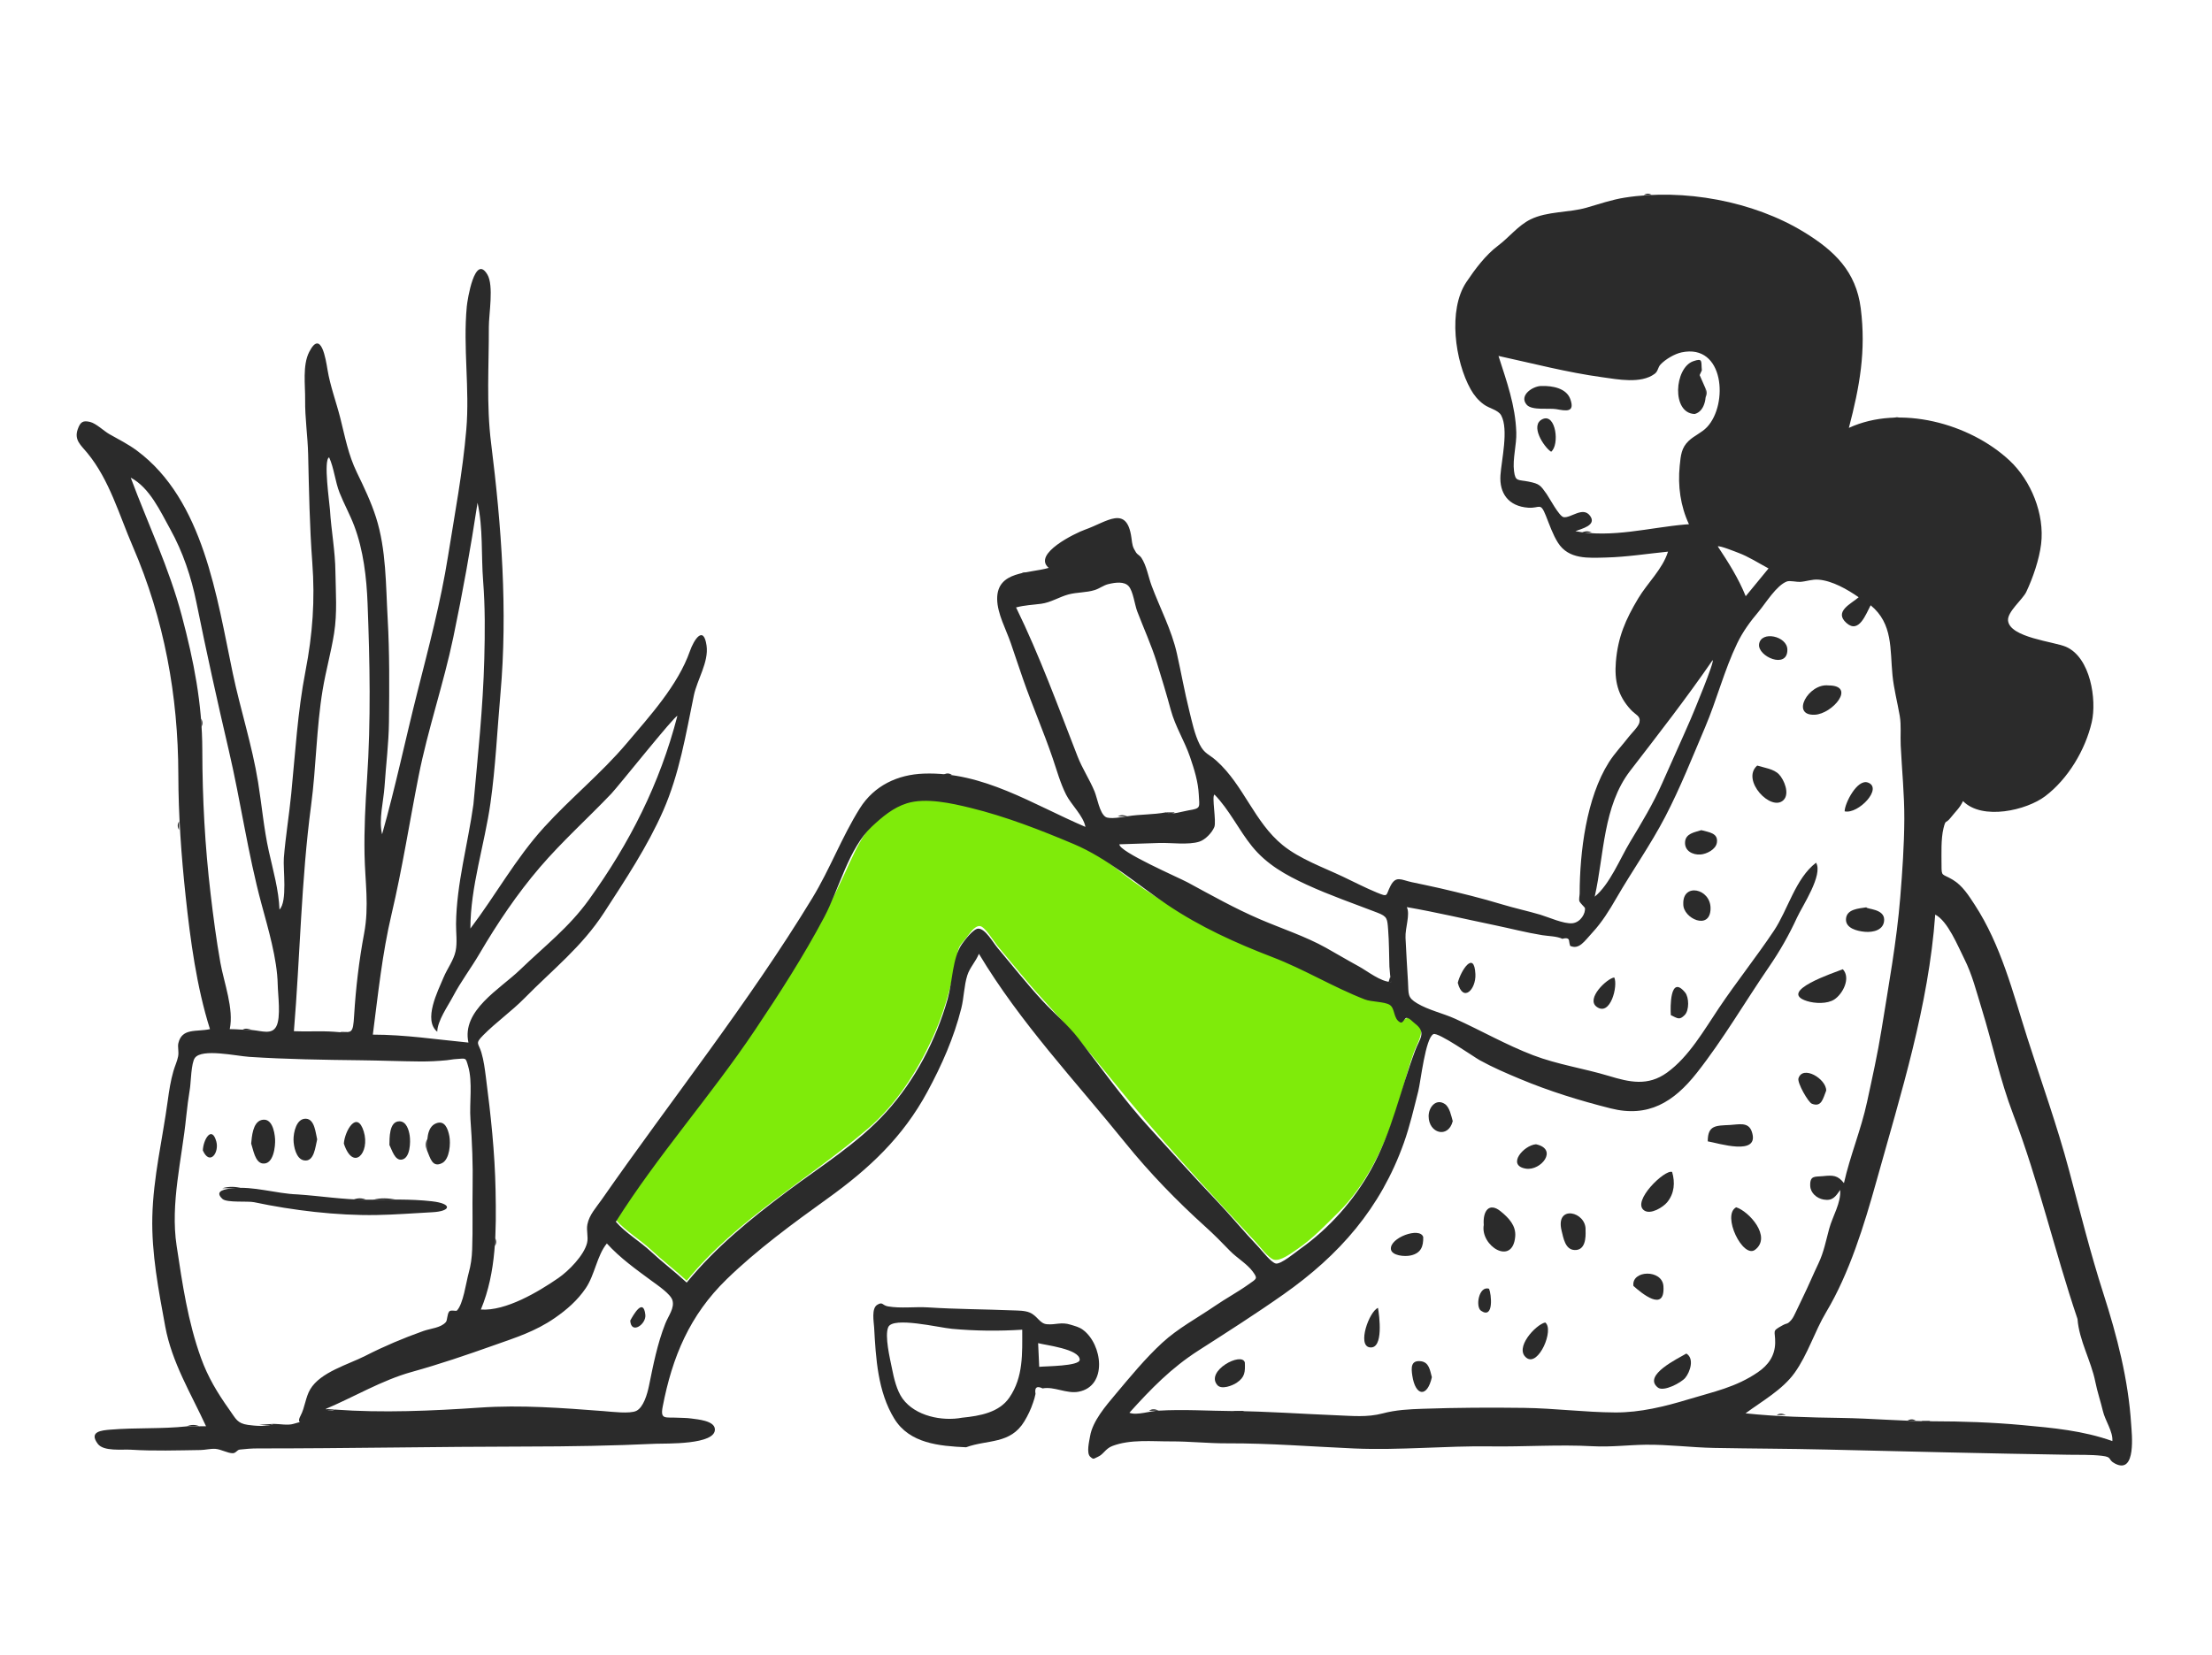<svg width="326" height="244" viewBox="0 0 326 244" fill="none" xmlns="http://www.w3.org/2000/svg">
<path fill-rule="evenodd" clip-rule="evenodd" d="M90.763 179.832C92.198 181.491 94.317 182.723 95.943 184.24C97.65 185.834 99.503 187.227 101.204 188.802C108.706 179.632 118.984 174.01 127.887 166.401C132.108 162.794 135.217 157.901 137.493 152.879C138.66 150.304 139.522 147.655 140.196 144.912C140.5 143.677 140.797 142.446 140.995 141.194C141.236 139.677 141.298 139.548 142.321 138.365C142.762 137.855 143.615 136.367 144.477 136.531C145.203 136.669 146.531 138.879 146.99 139.425C149.196 142.05 151.335 144.755 153.657 147.279C157.211 151.14 160.446 154.94 163.746 159.033C170.495 167.406 177.776 175.288 185.122 183.167C185.667 183.751 186.938 185.464 187.721 185.695C188.672 185.975 190.219 184.807 191.178 184.154C193.492 182.579 195.315 180.629 197.293 178.677C201.153 174.867 203.767 169.519 205.525 164.431C206.578 161.385 207.262 158.227 208.348 155.192C208.801 153.927 209.827 152.372 209.306 151.27C209.151 150.942 208.164 150.069 207.816 150.002C207.404 149.923 206.717 150.488 206.574 150.449C205.208 150.075 205.966 148.645 205.154 147.875C204.693 147.439 202.35 147.503 201.65 147.263C199.092 146.385 196.797 144.711 194.379 143.712C184.256 139.53 174.01 135.462 165.271 128.632C163.004 126.861 161.498 125.53 158.794 124.385C156.061 123.229 153.314 122.197 150.525 121.187C148.065 120.297 145.591 119.462 143.049 118.824C140.301 118.133 136.403 117.258 133.657 118.147C128.264 119.893 126.523 124.336 124.375 129.023C121.47 135.365 117.957 141.366 114.149 147.203C106.822 158.433 97.912 168.51 90.763 179.832Z" fill="#7FEB0A"/>
<path fill-rule="evenodd" clip-rule="evenodd" d="M253.163 80.548C253.459 80.398 255.776 81.341 256.165 81.485C257.718 82.061 259.181 83.019 260.645 83.798C259.523 85.163 258.401 86.528 257.28 87.893C256.181 85.197 254.768 82.972 253.163 80.548ZM252.398 97.325C252.78 97.368 249.558 105.109 249.182 105.979C247.813 109.14 246.375 112.271 244.988 115.424C243.644 118.48 241.94 121.292 240.222 124.147C238.753 126.588 237.242 130.377 235.026 132.186C236.425 125.978 236.241 118.841 240.254 113.629C244.414 108.226 248.527 102.95 252.398 97.325ZM90.763 180.107C96.979 170.263 104.761 161.554 111.244 151.886C114.874 146.472 118.406 140.989 121.462 135.226C123.684 131.034 125.066 125.054 128.498 121.849C130.011 120.437 131.627 119.055 133.657 118.422C136.434 117.557 140.259 118.415 143.049 119.099C148.249 120.374 153.329 122.354 158.255 124.433C163.251 126.542 167.513 130.331 172.027 133.374C176.869 136.64 182.111 139.018 187.536 141.101C192.26 142.914 196.462 145.517 201.161 147.342C202.097 147.706 204.008 147.652 204.793 148.126C205.639 148.637 205.306 150.145 206.333 150.701C206.797 150.952 206.951 150.042 207.307 150.057C207.742 150.075 208.139 150.586 208.559 150.91C210.266 152.227 209.22 153.106 208.544 154.918C206.34 160.825 205.156 166.835 202.061 172.411C199.517 176.995 195.876 181.102 191.589 184.137C190.936 184.599 188.811 186.388 188.045 186.269C187.356 186.162 185.954 184.33 185.478 183.833C183.319 181.575 181.346 179.147 179.188 176.885C175.854 173.391 172.645 169.803 169.409 166.261C165.653 162.149 162.329 157.489 158.946 153.096C157.39 151.075 155.387 149.428 153.657 147.554C151.331 145.034 149.196 142.325 146.989 139.7C146.322 138.906 145.204 136.874 144.167 136.898C143.44 136.915 142.158 138.626 141.778 139.163C140.365 141.156 140.371 144.757 139.668 147.245C137.953 153.313 134.861 159.24 130.62 163.923C126.403 168.58 121 171.891 116.012 175.634C110.609 179.689 105.489 183.839 101.204 189.077C99.503 187.503 97.65 186.109 95.943 184.516C94.317 182.998 92.197 181.767 90.763 180.107ZM170.783 207.957C169.575 207.97 167.528 208.713 166.447 208.265C169.654 204.717 172.599 201.672 176.657 199.072C180.867 196.373 185.064 193.699 189.153 190.82C197.395 185.02 203.457 178.14 206.9 168.48C207.786 165.993 208.38 163.383 209.03 160.826C209.379 159.449 210.075 153.006 211.256 152.45C211.956 152.12 217.224 155.822 218.058 156.283C220.01 157.363 221.969 158.199 223.986 159.044C228.322 160.86 232.793 162.244 237.391 163.401C242.905 164.787 246.66 162.493 250.075 158.16C253.95 153.244 257.17 147.697 260.713 142.534C262.324 140.186 263.658 137.842 264.848 135.252C265.627 133.557 268.715 128.985 267.648 127.179C264.604 129.497 263.508 134.106 261.434 137.21C258.849 141.078 255.936 144.725 253.338 148.59C251.153 151.839 248.924 155.777 245.696 158.113C242.857 160.168 240.16 159.536 237.104 158.613C233.4 157.494 229.561 156.942 225.932 155.554C222.004 154.052 218.288 151.922 214.456 150.185C212.669 149.374 210.53 148.914 208.847 147.904C207.396 147.034 207.612 146.575 207.505 144.722C207.381 142.561 207.238 140.398 207.142 138.235C207.078 136.781 207.864 134.81 207.33 133.725C211.681 134.48 215.933 135.49 220.254 136.384C222.619 136.873 224.9 137.478 227.289 137.862C228.2 138.009 229.445 138.005 230.261 138.401C230.911 138.215 231.243 138.333 231.256 138.758C231.287 138.988 231.336 139.215 231.404 139.438C232.738 140.045 233.514 138.744 234.671 137.495C236.099 135.954 237.168 134.219 238.215 132.408C240.557 128.36 243.257 124.553 245.424 120.39C247.633 116.147 249.427 111.604 251.3 107.202C253.018 103.163 254.119 98.796 256.017 94.853C256.865 93.092 257.938 91.637 259.192 90.15C260.227 88.923 261.819 86.276 263.365 85.713C263.773 85.564 264.843 85.814 265.307 85.781C266.233 85.715 267.057 85.375 268.004 85.45C270.054 85.61 272.288 86.906 273.927 88.046C272.868 88.99 270.22 90.136 272.122 91.836C273.968 93.486 274.987 90.526 275.692 89.229C279.009 91.953 278.529 95.709 278.912 99.557C279.112 101.566 279.639 103.545 279.979 105.524C280.223 106.948 280.052 108.422 280.121 109.876C280.3 113.571 280.671 117.108 280.654 120.751C280.634 124.646 280.369 128.407 280.057 132.273C279.532 138.782 278.331 145.294 277.3 151.751C276.72 155.381 275.926 158.908 275.156 162.479C274.282 166.532 272.664 170.371 271.757 174.413C270.833 173.238 270.138 173.232 268.643 173.388C267.493 173.508 266.721 173.234 266.788 174.83C266.832 175.865 267.745 176.656 268.755 176.837C270.073 177.072 270.52 176.415 271.199 175.417C271.358 177.306 270.087 179.282 269.585 181.128C269.109 182.877 268.794 184.591 267.995 186.265C267.215 187.898 266.547 189.509 265.758 191.126C265.394 191.87 265.054 192.626 264.687 193.368C264.501 193.744 264.282 194.262 264.004 194.579C263.354 195.321 263.457 194.962 262.696 195.385C261.037 196.306 261.66 196.077 261.621 197.98C261.583 199.857 260.621 201.236 259.077 202.291C255.802 204.531 252.571 205.153 248.848 206.285C245.378 207.339 241.724 208.243 238.05 208.223C233.551 208.198 229.111 207.608 224.612 207.548C219.648 207.482 214.636 207.509 209.683 207.681C207.642 207.751 205.747 207.842 203.777 208.363C201.489 208.969 199.276 208.728 196.918 208.637C191.887 208.441 186.683 208.052 181.718 208.017C178.144 207.991 174.372 207.742 170.783 207.957ZM40.336 209.907C39.442 210.38 37.437 210.186 36.538 210.055C34.954 209.824 34.785 209.196 33.78 207.784C32.05 205.352 30.646 203.023 29.628 200.206C27.681 194.814 26.886 189.298 26.031 183.657C25.08 177.39 26.816 170.894 27.436 164.67C27.579 163.241 27.774 161.826 28 160.409C28.135 159.562 28.17 156.679 28.728 155.946C29.799 154.536 34.781 155.673 36.739 155.801C42.206 156.158 47.709 156.241 53.174 156.303C56.088 156.336 59.018 156.458 61.902 156.481C63.227 156.491 64.522 156.426 65.852 156.297C66.297 156.254 66.731 156.151 67.179 156.127C68.713 156.042 68.598 155.819 68.994 157.178C69.689 159.557 69.154 162.585 69.337 165.055C69.581 168.355 69.713 171.702 69.652 175.009C69.596 178.066 69.701 181.115 69.587 184.178C69.539 185.447 69.4 186.481 69.066 187.692C68.687 189.062 68.271 192.262 67.329 193.21C67.222 193.318 66.421 193.066 66.208 193.335C65.881 193.749 65.941 194.625 65.716 194.892C64.988 195.758 63.484 195.827 62.392 196.216C59.398 197.284 56.651 198.443 53.829 199.883C51.307 201.169 47.241 202.264 45.725 204.802C45.03 205.966 44.936 207.5 44.297 208.7C43.569 210.068 45.026 209.353 43.242 209.907C42.439 210.157 41.16 209.907 40.336 209.907ZM306.18 194.442C306.407 197.6 308.186 200.607 308.805 203.712C309.095 205.166 309.586 206.595 309.927 208.04C310.254 209.427 311.434 211.069 311.314 212.44C306.959 210.889 302.548 210.499 297.996 210.08C293.682 209.683 289.124 209.526 284.846 209.524C280.487 209.521 275.826 209.096 271.337 209.03C266.643 208.961 261.878 208.839 257.252 208.352C259.671 206.561 262.698 204.878 264.484 202.385C266.426 199.676 267.434 196.281 269.143 193.421C272.571 187.683 274.751 180.563 276.549 174.116C280.177 161.102 284.232 148.329 285.209 134.83C287.069 135.782 288.546 139.478 289.477 141.318C290.665 143.667 291.288 146.214 292.06 148.711C293.651 153.854 294.753 159.188 296.701 164.282C300.424 174.02 302.818 184.514 306.18 194.442ZM69.77 118.593C68.964 124.414 67.275 130.309 67.211 136.2C67.196 137.496 67.416 138.935 67.146 140.213C66.857 141.577 65.919 142.783 65.377 144.08C64.518 146.138 62.34 150.356 64.44 152.1C64.483 150.445 65.997 148.344 66.76 146.897C67.91 144.716 69.421 142.723 70.667 140.596C73.276 136.145 76.2 131.79 79.562 127.866C82.837 124.044 86.611 120.654 90.084 117.015C91.127 115.921 99.498 105.396 99.83 105.543C97.234 115.556 92.82 124.267 86.781 132.65C83.819 136.76 80.265 139.464 76.66 142.946C73.658 145.845 68 148.945 69.038 153.696C64.345 153.245 59.683 152.524 54.947 152.524C55.726 146.53 56.322 140.632 57.713 134.737C59.291 128.043 60.36 121.149 61.696 114.396C63.059 107.501 65.371 100.827 66.809 93.946C68.186 87.356 69.37 80.779 70.379 74.116C71.213 77.808 70.906 81.863 71.202 85.63C71.504 89.478 71.475 93.256 71.374 97.127C71.188 104.317 70.421 111.42 69.77 118.593ZM49.434 84.313C49.408 81.236 48.812 78.2 48.628 75.129C48.571 74.187 47.633 67.76 48.508 67.425C49.228 68.994 49.395 71.001 50.049 72.647C50.702 74.292 51.575 75.858 52.202 77.514C53.559 81.102 54.027 85.16 54.173 88.974C54.504 97.601 54.675 106.208 54.095 114.834C53.847 118.532 53.656 122.235 53.724 125.94C53.799 130.017 54.423 133.555 53.665 137.598C52.915 141.602 52.443 145.589 52.193 149.651C52.018 152.503 51.947 152.301 49.227 152.1C47.263 151.956 45.28 152.11 43.314 152.02C44.233 140.908 44.383 129.773 45.852 118.704C46.602 113.056 46.621 107.327 47.552 101.701C48.015 98.906 48.791 96.168 49.237 93.369C49.716 90.365 49.48 87.341 49.434 84.313ZM248.354 77.32C243.117 77.774 237.547 79.339 232.179 78.306C233.064 77.947 235.38 77.453 234.338 76.038C233.278 74.6 231.492 76.424 230.436 76.236C229.784 76.12 228.344 73.396 227.943 72.832C227.031 71.55 226.921 71.327 225.282 70.999C223.694 70.681 223.334 71.025 223.133 69.446C222.902 67.631 223.53 65.59 223.468 63.734C223.334 59.737 222.045 56.233 220.845 52.472C225.943 53.582 230.929 54.897 236.141 55.612C238.37 55.917 241.837 56.622 243.861 55.108C244.388 54.714 244.303 54.182 244.734 53.725C245.457 52.959 246.797 52.167 247.821 51.949C254.127 50.606 254.742 59.595 251.582 62.959C250.791 63.802 249.69 64.218 248.879 64.99C247.797 66.02 247.709 67.105 247.551 68.677C247.255 71.626 247.657 74.586 248.915 77.283L248.354 77.32ZM171.836 119.756C169.974 120.11 168.032 120.029 166.165 120.331C165.502 120.438 163.514 120.811 162.931 120.424C162.041 119.832 161.725 117.661 161.304 116.65C160.563 114.872 159.516 113.321 158.81 111.51C155.925 104.114 153.235 96.689 149.746 89.546C151.083 89.199 152.11 89.185 153.458 89.005C154.862 88.818 156.135 87.988 157.474 87.631C158.747 87.292 160.081 87.379 161.342 86.984C162.037 86.767 162.633 86.285 163.318 86.116C164.41 85.848 165.685 85.691 166.334 86.407C167 87.143 167.233 89.159 167.595 90.108C168.56 92.638 169.68 95.08 170.488 97.668C171.217 100.002 171.91 102.311 172.552 104.667C173.23 107.154 174.566 109.203 175.38 111.579C175.999 113.387 176.584 115.235 176.676 117.163C176.766 119.044 177.04 119.164 175.159 119.464C174.209 119.616 172.729 120.18 171.836 119.756ZM49.362 207.798C48.878 208.024 48.42 207.994 47.992 207.708C52.195 205.933 56.283 203.471 60.668 202.253C64.782 201.11 68.78 199.746 72.743 198.339C75.963 197.196 78.858 196.306 81.769 194.294C83.536 193.073 85.106 191.7 86.32 189.915C87.672 187.928 87.972 185.1 89.436 183.311C91.413 185.481 93.734 187.125 96.072 188.849C96.881 189.446 98.821 190.747 99.098 191.67C99.447 192.835 98.512 193.95 98.049 195.129C96.865 198.148 96.286 201.166 95.643 204.305C95.385 205.563 94.829 207.455 93.796 207.982C92.854 208.461 90.129 208.113 88.958 208.024C82.849 207.561 76.847 207.087 70.701 207.508C63.746 207.985 56.3 208.315 49.362 207.798ZM37.16 151.846C36.049 151.85 34.965 151.711 33.858 151.711C34.497 148.729 33.004 144.871 32.475 141.895C31.882 138.566 31.432 135.123 31.037 131.767C30.204 124.698 29.827 117.715 29.816 110.595C29.806 103.705 28.552 97.409 26.795 90.785C24.908 83.671 21.819 77.274 19.265 70.414C22.067 71.895 23.618 75.361 25.09 78.011C26.951 81.361 28.191 85.071 28.951 88.832C30.417 96.087 32.025 103.365 33.717 110.608C35.479 118.15 36.514 125.761 38.532 133.242C39.517 136.89 40.855 141.378 40.929 145.14C40.96 146.696 41.429 149.955 40.724 151.306C40.064 152.571 38.606 151.975 37.16 151.846ZM204.767 142.488C204.825 143.263 204.881 144 205.018 144.765C203.48 144.75 201.532 143.154 200.213 142.438C198.606 141.565 196.997 140.603 195.426 139.725C192.391 138.031 188.947 136.915 185.707 135.524C181.986 133.925 178.565 131.993 175.006 130.069C173.763 129.396 164.828 125.523 164.978 124.465C166.94 124.4 168.901 124.335 170.863 124.27C172.545 124.214 175.149 124.594 176.76 124.074C177.642 123.789 178.632 122.74 178.965 121.919C179.294 121.106 178.554 117.369 178.984 117.13C181.18 119.372 182.56 122.351 184.523 124.769C186.692 127.441 189.495 129.002 192.584 130.422C195.995 131.991 199.526 133.205 203.012 134.55C204.482 135.116 204.453 135.441 204.581 137.053C204.724 138.854 204.709 140.682 204.767 142.488ZM27.503 210.275C23.805 210.671 20.015 210.445 16.288 210.755C14.932 210.867 13.053 211.035 14.417 212.855C15.276 214.001 18.028 213.633 19.276 213.713C22.628 213.926 26.176 213.811 29.535 213.762C30.242 213.752 31.024 213.541 31.739 213.589C32.564 213.643 33.552 214.237 34.304 214.232C34.767 214.229 34.934 213.74 35.333 213.695C36.204 213.598 37.075 213.526 37.953 213.526C51.23 213.529 64.325 213.262 77.569 213.248C83.901 213.241 90.336 213.132 96.666 212.835C97.996 212.772 105.566 213.044 105.356 210.651C105.249 209.418 102.778 209.244 101.876 209.113C101.208 209.016 100.515 209.031 99.845 208.996C98.067 208.9 97.288 209.328 97.663 207.382C99.086 200.001 101.636 193.901 107.084 188.594C111.539 184.255 116.903 180.318 121.949 176.695C128.076 172.294 133.046 167.667 136.683 160.933C138.807 157.001 140.586 152.981 141.677 148.634C142.07 147.07 142.079 145.291 142.56 143.783C142.93 142.622 143.774 141.81 144.271 140.607C150.367 150.789 158.446 159.307 165.853 168.487C169.393 172.872 173.431 177.038 177.66 180.853C178.915 181.985 180.086 183.167 181.257 184.386C182.237 185.406 183.792 186.312 184.62 187.444C185.413 188.529 185.218 188.477 184.01 189.339C182.413 190.478 180.653 191.424 179.032 192.535C176.439 194.311 173.609 195.811 171.291 197.948C168.784 200.259 166.594 202.936 164.403 205.542C162.942 207.279 161.026 209.507 160.658 211.703C160.537 212.43 160.075 214.227 160.685 214.759C161.206 215.214 161.153 215.041 161.8 214.764C162.648 214.4 162.897 213.566 163.932 213.169C166.582 212.152 169.788 212.502 172.545 212.489C175.302 212.477 178.083 212.786 180.839 212.775C187.134 212.749 193.294 213.259 199.587 213.532C206.27 213.823 213.035 213.126 219.696 213.225C224.632 213.298 229.698 212.929 234.77 213.203C237.379 213.344 239.941 213.017 242.484 212.981C245.814 212.933 249.235 213.386 252.593 213.45C258.106 213.557 263.552 213.556 269.098 213.689C281.029 213.974 292.895 214.269 304.833 214.458C306.425 214.483 308.168 214.429 309.742 214.609C311.412 214.799 310.55 215.154 311.696 215.755C314.904 217.438 314.163 211.2 314.086 209.973C313.674 203.398 312.004 196.949 309.998 190.706C308.095 184.786 306.55 178.589 304.939 172.541C303.174 165.921 300.876 159.572 298.788 153.017C296.65 146.3 294.908 139.321 291.024 133.367C290.139 132.011 289.224 130.551 287.801 129.697C286.206 128.738 286.137 129.298 286.138 127.544C286.139 125.892 286.038 123.685 286.427 122.108C286.78 120.684 286.725 121.528 287.519 120.505C288.164 119.673 288.84 119.104 289.303 118.094C292.148 120.979 298.662 119.457 301.411 117.379C304.776 114.836 307.339 110.546 308.278 106.461C309.032 103.18 308.107 96.926 304.475 95.348C302.705 94.579 296.203 93.997 295.942 91.49C295.808 90.197 298.097 88.377 298.625 87.264C299.603 85.203 300.543 82.461 300.815 80.202C301.346 75.791 299.344 70.859 296.155 67.88C290.304 62.415 280.009 59.61 272.483 63.078C274.073 57.002 275.033 51.761 274.232 45.441C273.542 39.997 270.33 36.95 265.91 34.239C258.367 29.61 248.109 27.783 239.484 29.129C237.524 29.435 235.644 30.091 233.829 30.613C231.193 31.372 228.036 31.119 225.547 32.351C223.742 33.244 222.372 35.023 220.787 36.211C218.936 37.598 217.398 39.668 216.113 41.582C213.363 45.675 214.437 53.272 216.739 57.381C217.232 58.263 217.842 59.005 218.658 59.606C219.508 60.232 220.804 60.427 221.243 61.238C222.365 63.318 221.282 67.819 221.133 70.067C220.958 72.677 222.278 74.637 225.237 74.845C226.949 74.966 227.003 73.972 227.823 76.016C228.354 77.34 228.837 78.784 229.603 79.998C231.184 82.5 234.079 82.256 236.716 82.188C239.768 82.109 242.775 81.627 245.829 81.323C245.023 83.907 242.815 85.913 241.436 88.216C239.571 91.33 238.449 93.912 238.146 97.54C237.914 100.327 238.416 102.529 240.323 104.603C241.113 105.462 241.813 105.504 241.617 106.495C241.497 107.099 240.452 108.096 240.082 108.578C239.104 109.854 237.968 111.025 237.107 112.388C233.794 117.631 232.816 125.623 232.807 131.726C232.807 132.006 232.658 132.601 232.781 132.891C232.873 133.105 233.568 133.782 233.578 133.84C233.714 134.625 232.949 135.97 231.749 136.103C230.488 136.242 228.178 135.19 227.005 134.844C225.128 134.291 223.215 133.882 221.342 133.314C218.317 132.396 215.306 131.664 212.231 130.945C210.841 130.62 209.444 130.349 208.05 130.046C206.462 129.7 205.724 129.032 204.905 130.647C204.202 132.034 204.639 132.285 202.936 131.587C201.244 130.892 199.592 130.032 197.941 129.249C195.029 127.867 191.561 126.636 189.049 124.596C184.858 121.194 183.307 115.776 179.296 112.166C178.179 111.16 177.513 111.143 176.807 109.75C176.051 108.26 175.662 106.348 175.264 104.745C174.568 101.938 174.073 99.121 173.442 96.316C172.655 92.822 170.956 89.658 169.716 86.325C169.233 85.026 168.982 83.376 168.203 82.209C167.997 81.9 167.602 81.725 167.441 81.469C166.886 80.59 166.892 80.349 166.749 79.291C166.077 74.349 163.127 76.949 159.903 78.082C158.545 78.559 152.096 81.656 154.558 83.716C151.623 84.567 146.921 84.104 146.96 88.311C146.981 90.467 148.27 92.773 148.962 94.791C149.577 96.582 150.171 98.381 150.795 100.17C152.163 104.088 153.822 107.889 155.157 111.819C155.765 113.611 156.267 115.444 157.114 117.134C157.861 118.626 159.67 120.27 159.968 121.9C152.145 118.563 144.908 113.737 136.152 114.045C132.318 114.179 128.838 115.791 126.721 119.162C124.066 123.388 122.319 128.119 119.724 132.383C110.285 147.897 99.027 161.99 88.664 176.862C87.868 178.004 86.845 179.085 86.569 180.497C86.388 181.419 86.738 182.34 86.522 183.225C86.074 185.065 83.809 187.362 82.273 188.419C79.329 190.445 74.543 193.303 70.87 193.05C73.175 187.509 73.144 181.438 73.037 175.528C72.935 169.914 72.329 164.345 71.608 158.788C71.445 157.531 71.303 156.366 70.942 155.147C70.528 153.749 69.958 153.882 71.2 152.625C73.111 150.69 75.385 149.098 77.312 147.139C81.479 142.903 85.751 139.583 89.031 134.524C92.15 129.712 95.441 124.761 97.75 119.492C100.127 114.068 101.077 108.275 102.257 102.531C102.736 100.2 104.482 97.597 104.131 95.163C103.688 92.087 102.261 94.327 101.68 95.982C99.908 101.036 95.759 105.559 92.322 109.624C88.608 114.014 84.067 117.688 80.191 121.951C75.97 126.594 73.079 131.93 69.325 136.886C69.325 130.735 71.425 124.472 72.284 118.387C73.04 113.032 73.278 107.659 73.755 102.281C74.84 90.062 73.903 77.484 72.38 65.353C71.656 59.591 72.067 53.966 72.045 48.185C72.038 46.345 72.799 42.104 71.829 40.472C69.97 37.344 68.886 44.182 68.791 45.202C68.23 51.275 69.238 57.281 68.723 63.328C68.184 69.643 67.016 75.781 66.023 82.023C64.946 88.782 63.193 95.388 61.515 102.017C59.753 108.977 58.271 116.082 56.312 122.987C55.784 120.816 56.525 118.15 56.672 115.94C56.881 112.777 57.289 109.613 57.324 106.442C57.381 101.387 57.42 96.239 57.134 91.208C56.852 86.249 56.938 81.053 55.417 76.276C54.695 74.008 53.636 71.796 52.6 69.66C51.323 67.026 50.871 64.473 50.163 61.671C49.557 59.272 48.67 56.937 48.266 54.49C48.015 52.968 47.315 48.475 45.572 51.879C44.561 53.855 44.998 56.783 44.97 58.905C44.934 61.626 45.35 64.272 45.414 66.981C45.538 72.297 45.627 77.607 46.024 82.914C46.44 88.481 46.077 93.471 45.017 98.958C43.858 104.963 43.519 110.981 42.918 117.06C42.608 120.199 42.086 123.32 41.834 126.463C41.7 128.127 42.385 132.9 41.192 134.086C41.077 131.203 40.251 128.317 39.624 125.508C38.883 122.18 38.583 118.682 38.036 115.306C37.151 109.837 35.432 104.614 34.296 99.206C31.953 88.059 30.006 73.732 20.186 66.435C18.901 65.481 17.489 64.776 16.1 63.99C15.314 63.545 14.146 62.395 13.246 62.194C12.264 61.975 11.854 62.145 11.456 63.284C10.901 64.873 11.916 65.614 12.864 66.768C16.144 70.76 17.545 75.877 19.57 80.558C24.207 91.278 26.259 102.585 26.282 114.172C26.295 120.238 26.713 126.089 27.36 132.118C28.056 138.606 28.973 145.469 30.944 151.711C28.967 152.154 26.822 151.493 26.285 153.792C26.154 154.356 26.392 155.024 26.246 155.758C26.104 156.473 25.763 157.183 25.562 157.886C25.145 159.338 24.924 160.772 24.722 162.264C23.938 168.03 22.592 173.514 22.449 179.36C22.317 184.764 23.375 190.239 24.35 195.539C25.332 200.877 28.148 205.427 30.365 210.255C29.411 210.255 28.457 210.265 27.503 210.275Z" fill="#2B2B2B"/>
<path fill-rule="evenodd" clip-rule="evenodd" d="M152.997 198.004C154.049 198.301 159.126 198.862 159.125 200.455C159.124 201.411 154.054 201.392 153.157 201.496C153.104 200.332 153.051 199.168 152.997 198.004ZM141.792 208.996C138.866 209.553 134.895 208.77 133.025 206.191C132.151 204.986 131.736 203.153 131.452 201.715C131.18 200.344 130.341 196.924 130.912 195.64C131.613 194.062 138.334 195.711 140.292 195.892C143.707 196.207 147.238 196.244 150.655 196.021C150.655 199.55 150.836 202.989 148.761 206.026C147.263 208.217 144.451 208.734 141.792 208.996ZM142.38 213.355C145.558 212.191 148.896 212.947 150.965 209.535C151.491 208.669 151.933 207.738 152.251 206.776C152.406 206.355 152.527 205.924 152.612 205.482C152.451 204.531 152.799 204.262 153.658 204.677C155.342 204.349 157.19 205.506 158.965 205.165C163.269 204.338 162.487 198.173 159.599 196.038C159.028 195.616 158.458 195.499 157.805 195.291C156.365 194.832 155.586 195.344 154.269 195.214C153.204 195.109 152.912 193.993 151.768 193.501C151.019 193.18 149.98 193.205 149.192 193.172C145.072 193.003 140.939 193.004 136.793 192.736C134.859 192.611 132.771 192.917 130.876 192.587C129.989 192.432 130.117 191.841 129.277 192.359C128.407 192.895 128.783 194.879 128.827 195.669C129.08 200.242 129.353 205.146 131.802 209.144C134.043 212.802 138.453 213.176 142.38 213.355Z" fill="#2B2B2B"/>
<path fill-rule="evenodd" clip-rule="evenodd" d="M310.253 214.614C309.23 214.603 308.208 214.592 307.188 214.582C308.212 214.593 309.233 214.604 310.253 214.614Z" fill="#2B2B2B"/>
<path fill-rule="evenodd" clip-rule="evenodd" d="M26.276 117.117C26.278 116.135 26.28 115.152 26.283 114.172C26.281 115.155 26.278 116.136 26.276 117.117Z" fill="#2B2B2B"/>
<path fill-rule="evenodd" clip-rule="evenodd" d="M286.424 121.151C286.428 122.108 286.431 123.065 286.434 124.02C286.431 123.062 286.428 122.107 286.424 121.151Z" fill="#2B2B2B"/>
<path fill-rule="evenodd" clip-rule="evenodd" d="M201.415 213.53C200.602 213.531 199.788 213.532 198.978 213.534C199.793 213.533 200.604 213.531 201.415 213.53Z" fill="#2B2B2B"/>
<path fill-rule="evenodd" clip-rule="evenodd" d="M250.818 213.334C250.004 213.337 249.191 213.34 248.381 213.343C249.196 213.34 250.007 213.337 250.818 213.334Z" fill="#2B2B2B"/>
<path fill-rule="evenodd" clip-rule="evenodd" d="M72.93 173.592C72.966 174.238 73.002 174.883 73.037 175.528C73.001 174.881 72.966 174.237 72.93 173.592Z" fill="#2B2B2B"/>
<path fill-rule="evenodd" clip-rule="evenodd" d="M27.502 210.275C28.131 210.268 28.76 210.262 29.389 210.255C28.757 209.992 28.128 210.003 27.502 210.275Z" fill="#2B2B2B"/>
<path fill-rule="evenodd" clip-rule="evenodd" d="M83.326 213.135C82.874 213.128 82.423 213.121 81.976 213.113C82.428 213.12 82.877 213.127 83.326 213.135Z" fill="#2B2B2B"/>
<path fill-rule="evenodd" clip-rule="evenodd" d="M26.521 125.088C26.51 124.599 26.499 124.111 26.488 123.625C26.499 124.114 26.51 124.601 26.521 125.088Z" fill="#2B2B2B"/>
<path fill-rule="evenodd" clip-rule="evenodd" d="M68.722 63.328C68.76 62.825 68.797 62.322 68.834 61.819C68.797 62.323 68.76 62.826 68.722 63.328Z" fill="#2B2B2B"/>
<path fill-rule="evenodd" clip-rule="evenodd" d="M26.298 119.04C26.292 118.535 26.286 118.031 26.28 117.528C26.286 118.033 26.292 118.537 26.298 119.04Z" fill="#2B2B2B"/>
<path fill-rule="evenodd" clip-rule="evenodd" d="M168.214 212.509C167.812 212.515 167.411 212.52 167.013 212.525C167.415 212.519 167.815 212.514 168.214 212.509Z" fill="#2B2B2B"/>
<path fill-rule="evenodd" clip-rule="evenodd" d="M64.861 213.332C64.469 213.339 64.077 213.347 63.688 213.356C64.082 213.348 64.472 213.34 64.861 213.332Z" fill="#2B2B2B"/>
<path fill-rule="evenodd" clip-rule="evenodd" d="M22.494 177.841C22.522 177.398 22.55 176.955 22.578 176.513C22.55 176.956 22.522 177.398 22.494 177.841Z" fill="#2B2B2B"/>
<path fill-rule="evenodd" clip-rule="evenodd" d="M29.535 213.762C29.216 213.76 28.897 213.758 28.582 213.758C28.902 213.76 29.219 213.761 29.535 213.762Z" fill="#2B2B2B"/>
<path fill-rule="evenodd" clip-rule="evenodd" d="M73.035 213.352C72.719 213.344 72.404 213.336 72.091 213.329C72.408 213.337 72.722 213.345 73.035 213.352Z" fill="#2B2B2B"/>
<path fill-rule="evenodd" clip-rule="evenodd" d="M144.103 213.111C143.755 213.109 143.407 213.107 143.062 213.104C143.411 213.106 143.757 213.108 144.103 213.111Z" fill="#2B2B2B"/>
<path fill-rule="evenodd" clip-rule="evenodd" d="M224.359 213.109C224.028 213.111 223.697 213.114 223.37 213.117C223.702 213.115 224.03 213.112 224.359 213.109Z" fill="#2B2B2B"/>
<path fill-rule="evenodd" clip-rule="evenodd" d="M243.882 213.163C243.545 213.144 243.208 213.125 242.874 213.106C243.212 213.126 243.547 213.144 243.882 213.163Z" fill="#2B2B2B"/>
<path fill-rule="evenodd" clip-rule="evenodd" d="M150.411 84.612C150.913 84.569 151.415 84.526 151.917 84.482C151.414 84.517 150.883 84.22 150.411 84.612Z" fill="#2B2B2B"/>
<path fill-rule="evenodd" clip-rule="evenodd" d="M22.446 210.466C22.941 210.416 23.436 210.365 23.931 210.315C23.436 210.365 22.941 210.416 22.446 210.466Z" fill="#2B2B2B"/>
<path fill-rule="evenodd" clip-rule="evenodd" d="M56.972 87.66C57.005 88.094 57.039 88.528 57.072 88.96C57.039 88.526 57.005 88.093 56.972 87.66Z" fill="#2B2B2B"/>
<path fill-rule="evenodd" clip-rule="evenodd" d="M26.174 105.741C26.14 105.33 26.106 104.919 26.073 104.51C26.106 104.921 26.14 105.331 26.174 105.741Z" fill="#2B2B2B"/>
<path fill-rule="evenodd" clip-rule="evenodd" d="M57.169 94.387C57.205 94.82 57.241 95.253 57.276 95.684C57.24 95.251 57.205 94.819 57.169 94.387Z" fill="#2B2B2B"/>
<path fill-rule="evenodd" clip-rule="evenodd" d="M26.384 122.338C26.387 121.919 26.39 121.501 26.393 121.084C26.123 121.501 26.134 121.918 26.384 122.338Z" fill="#2B2B2B"/>
<path fill-rule="evenodd" clip-rule="evenodd" d="M72.923 182.426C72.927 182.846 72.93 183.265 72.935 183.683C73.212 183.26 73.156 182.842 72.923 182.426Z" fill="#2B2B2B"/>
<path fill-rule="evenodd" clip-rule="evenodd" d="M41.373 133.905C41.422 133.481 41.471 133.056 41.519 132.633C41.47 133.058 41.422 133.482 41.373 133.905Z" fill="#2B2B2B"/>
<path fill-rule="evenodd" clip-rule="evenodd" d="M302.614 94.945C302.942 95.379 303.389 95.081 303.78 95.134C303.391 95.071 303.002 95.008 302.614 94.945Z" fill="#2B2B2B"/>
<path fill-rule="evenodd" clip-rule="evenodd" d="M140.331 193.037C140.746 193.037 141.16 193.038 141.575 193.038C141.16 193.038 140.746 193.037 140.331 193.037Z" fill="#2B2B2B"/>
<path fill-rule="evenodd" clip-rule="evenodd" d="M74.09 96.727C74.051 97.079 74.013 97.432 73.974 97.783C74.013 97.43 74.051 97.078 74.09 96.727Z" fill="#2B2B2B"/>
<path fill-rule="evenodd" clip-rule="evenodd" d="M278.995 61.702C279.412 61.71 279.829 61.719 280.246 61.727C279.833 61.484 279.418 61.414 278.995 61.702Z" fill="#2B2B2B"/>
<path fill-rule="evenodd" clip-rule="evenodd" d="M57.179 100.487C57.206 100.857 57.233 101.227 57.26 101.595C57.233 101.225 57.206 100.856 57.179 100.487Z" fill="#2B2B2B"/>
<path fill-rule="evenodd" clip-rule="evenodd" d="M68.611 55.092C68.578 54.755 68.546 54.418 68.514 54.083C68.546 54.421 68.578 54.757 68.611 55.092Z" fill="#2B2B2B"/>
<path fill-rule="evenodd" clip-rule="evenodd" d="M71.886 54.036C71.919 54.402 71.951 54.768 71.984 55.133C71.951 54.766 71.919 54.401 71.886 54.036Z" fill="#2B2B2B"/>
<path fill-rule="evenodd" clip-rule="evenodd" d="M252.946 29.607C253.37 29.659 253.794 29.71 254.218 29.761C253.794 29.71 253.37 29.659 252.946 29.607Z" fill="#2B2B2B"/>
<path fill-rule="evenodd" clip-rule="evenodd" d="M283.58 61.993C284.016 62.038 284.451 62.082 284.886 62.127C284.451 62.082 284.015 62.038 283.58 61.993Z" fill="#2B2B2B"/>
<path fill-rule="evenodd" clip-rule="evenodd" d="M45.066 63.065C45.04 62.725 45.013 62.384 44.987 62.046C45.013 62.387 45.04 62.726 45.066 63.065Z" fill="#2B2B2B"/>
<path fill-rule="evenodd" clip-rule="evenodd" d="M297.866 119.222C297.616 119.226 297.366 119.229 297.119 119.233C297.371 119.229 297.619 119.226 297.866 119.222Z" fill="#2B2B2B"/>
<path fill-rule="evenodd" clip-rule="evenodd" d="M71.873 161.218C71.898 161.595 71.924 161.972 71.949 162.348C71.923 161.971 71.898 161.595 71.873 161.218Z" fill="#2B2B2B"/>
<path fill-rule="evenodd" clip-rule="evenodd" d="M46.303 87.891C46.313 87.528 46.322 87.165 46.333 86.803C46.322 87.166 46.312 87.528 46.303 87.891Z" fill="#2B2B2B"/>
<path fill-rule="evenodd" clip-rule="evenodd" d="M242.269 28.748C242.655 28.748 243.042 28.748 243.428 28.748C243.041 28.483 242.655 28.489 242.269 28.748Z" fill="#2B2B2B"/>
<path fill-rule="evenodd" clip-rule="evenodd" d="M139.042 114.219C139.465 114.23 139.889 114.241 140.312 114.251C139.896 113.957 139.472 113.95 139.042 114.219Z" fill="#2B2B2B"/>
<path fill-rule="evenodd" clip-rule="evenodd" d="M102.032 212.494C101.782 212.499 101.531 212.504 101.283 212.51C101.535 212.506 101.784 212.5 102.032 212.494Z" fill="#2B2B2B"/>
<path fill-rule="evenodd" clip-rule="evenodd" d="M92.578 212.935C92.328 212.926 92.078 212.917 91.831 212.909C92.082 212.918 92.33 212.927 92.578 212.935Z" fill="#2B2B2B"/>
<path fill-rule="evenodd" clip-rule="evenodd" d="M240.534 213.109C240.272 213.116 240.011 213.123 239.753 213.129C240.016 213.122 240.275 213.116 240.534 213.109Z" fill="#2B2B2B"/>
<path fill-rule="evenodd" clip-rule="evenodd" d="M22.711 173.639C22.748 173.28 22.785 172.921 22.823 172.563C22.785 172.923 22.748 173.281 22.711 173.639Z" fill="#2B2B2B"/>
<path fill-rule="evenodd" clip-rule="evenodd" d="M56.859 113.116C56.83 113.458 56.8 113.801 56.771 114.141C56.8 113.798 56.83 113.457 56.859 113.116Z" fill="#2B2B2B"/>
<path fill-rule="evenodd" clip-rule="evenodd" d="M43.718 107.242C43.759 106.879 43.799 106.516 43.84 106.154C43.799 106.518 43.759 106.88 43.718 107.242Z" fill="#2B2B2B"/>
<path fill-rule="evenodd" clip-rule="evenodd" d="M238.412 213.326C238.149 213.322 237.885 213.318 237.625 213.314C237.889 213.319 238.151 213.322 238.412 213.326Z" fill="#2B2B2B"/>
<path fill-rule="evenodd" clip-rule="evenodd" d="M142.38 213.355C142.123 213.343 141.867 213.331 141.614 213.32C141.871 213.332 142.126 213.343 142.38 213.355Z" fill="#2B2B2B"/>
<path fill-rule="evenodd" clip-rule="evenodd" d="M45.863 80.748C45.874 80.381 45.886 80.013 45.898 79.646C45.886 80.014 45.874 80.381 45.863 80.748Z" fill="#2B2B2B"/>
<path fill-rule="evenodd" clip-rule="evenodd" d="M263.417 213.566C263.16 213.564 262.903 213.562 262.65 213.56C262.908 213.563 263.162 213.564 263.417 213.566Z" fill="#2B2B2B"/>
<path fill-rule="evenodd" clip-rule="evenodd" d="M45.971 213.562C45.706 213.565 45.442 213.568 45.181 213.571C45.447 213.568 45.709 213.565 45.971 213.562Z" fill="#2B2B2B"/>
<path fill-rule="evenodd" clip-rule="evenodd" d="M40.259 213.531C40.004 213.549 39.749 213.567 39.497 213.585C39.754 213.567 40.006 213.549 40.259 213.531Z" fill="#2B2B2B"/>
<path fill-rule="evenodd" clip-rule="evenodd" d="M37.953 213.526C37.693 213.534 37.433 213.542 37.177 213.548C37.438 213.54 37.695 213.533 37.953 213.526Z" fill="#2B2B2B"/>
<path fill-rule="evenodd" clip-rule="evenodd" d="M26.11 108.699C26.127 108.337 26.144 107.975 26.161 107.615C26.144 107.977 26.127 108.338 26.11 108.699Z" fill="#2B2B2B"/>
<path fill-rule="evenodd" clip-rule="evenodd" d="M200.638 208.787C199.847 208.746 199.056 208.705 198.265 208.664C199.056 208.705 199.847 208.746 200.638 208.787Z" fill="#2B2B2B"/>
<path fill-rule="evenodd" clip-rule="evenodd" d="M248.354 77.32C247.668 77.38 246.981 77.44 246.295 77.499C246.982 77.439 247.668 77.38 248.354 77.32Z" fill="#2B2B2B"/>
<path fill-rule="evenodd" clip-rule="evenodd" d="M54.505 107.17C54.484 107.825 54.462 108.48 54.441 109.133C54.462 108.478 54.484 107.824 54.505 107.17Z" fill="#2B2B2B"/>
<path fill-rule="evenodd" clip-rule="evenodd" d="M40.336 209.907C39.62 209.951 38.903 209.994 38.186 210.038C38.908 210.07 39.64 210.276 40.336 209.907Z" fill="#2B2B2B"/>
<path fill-rule="evenodd" clip-rule="evenodd" d="M44.578 132.416C44.572 131.791 44.567 131.166 44.562 130.543C44.567 131.168 44.572 131.792 44.578 132.416Z" fill="#2B2B2B"/>
<path fill-rule="evenodd" clip-rule="evenodd" d="M46.412 152.051C45.784 152.059 45.154 152.068 44.526 152.076C45.155 152.067 45.784 152.059 46.412 152.051Z" fill="#2B2B2B"/>
<path fill-rule="evenodd" clip-rule="evenodd" d="M204.721 141.064C204.737 141.541 204.753 142.017 204.768 142.491C204.752 142.014 204.737 141.539 204.721 141.064Z" fill="#2B2B2B"/>
<path fill-rule="evenodd" clip-rule="evenodd" d="M35.946 120.898C35.971 121.372 35.997 121.846 36.022 122.317C35.996 121.843 35.971 121.37 35.946 120.898Z" fill="#2B2B2B"/>
<path fill-rule="evenodd" clip-rule="evenodd" d="M49.362 207.799C48.905 207.767 48.447 207.737 47.991 207.707C48.335 207.983 48.681 208.005 49.362 207.799Z" fill="#2B2B2B"/>
<path fill-rule="evenodd" clip-rule="evenodd" d="M52.424 145.846C52.393 146.357 52.361 146.868 52.33 147.377C52.362 146.866 52.393 146.356 52.424 145.846Z" fill="#2B2B2B"/>
<path fill-rule="evenodd" clip-rule="evenodd" d="M223.483 65.21C223.478 64.717 223.474 64.223 223.469 63.732C223.473 64.226 223.478 64.718 223.483 65.21Z" fill="#2B2B2B"/>
<path fill-rule="evenodd" clip-rule="evenodd" d="M51.87 152.154L50.165 152.117C50.728 152.389 51.296 152.398 51.87 152.154Z" fill="#2B2B2B"/>
<path fill-rule="evenodd" clip-rule="evenodd" d="M36.139 155.795C36.541 155.799 36.943 155.802 37.343 155.806C36.94 155.803 36.539 155.799 36.139 155.795Z" fill="#2B2B2B"/>
<path fill-rule="evenodd" clip-rule="evenodd" d="M183.388 207.995C182.831 208.002 182.275 208.01 181.718 208.017C182.279 208.298 182.836 208.337 183.388 207.995Z" fill="#2B2B2B"/>
<path fill-rule="evenodd" clip-rule="evenodd" d="M288.241 209.635C287.676 209.584 287.111 209.534 286.546 209.483C287.111 209.534 287.676 209.584 288.241 209.635Z" fill="#2B2B2B"/>
<path fill-rule="evenodd" clip-rule="evenodd" d="M54.309 111.377C54.282 111.89 54.254 112.403 54.226 112.914C54.254 112.4 54.282 111.889 54.309 111.377Z" fill="#2B2B2B"/>
<path fill-rule="evenodd" clip-rule="evenodd" d="M234.622 78.524C234.146 78.289 233.666 78.25 233.181 78.499C233.662 78.507 234.142 78.516 234.622 78.524Z" fill="#2B2B2B"/>
<path fill-rule="evenodd" clip-rule="evenodd" d="M69.888 117.298C69.848 117.731 69.809 118.163 69.769 118.595C69.809 118.162 69.848 117.73 69.888 117.298Z" fill="#2B2B2B"/>
<path fill-rule="evenodd" clip-rule="evenodd" d="M29.657 107.206C29.902 106.782 29.893 106.361 29.645 105.944C29.649 106.365 29.653 106.786 29.657 107.206Z" fill="#2B2B2B"/>
<path fill-rule="evenodd" clip-rule="evenodd" d="M54.231 92.515C54.231 92.943 54.231 93.371 54.231 93.797C54.231 93.369 54.231 92.942 54.231 92.515Z" fill="#2B2B2B"/>
<path fill-rule="evenodd" clip-rule="evenodd" d="M37.16 151.846C36.669 151.696 36.179 151.484 35.691 151.851C36.181 151.85 36.67 151.848 37.16 151.846Z" fill="#2B2B2B"/>
<path fill-rule="evenodd" clip-rule="evenodd" d="M195.571 208.594C195.077 208.548 194.584 208.502 194.091 208.456C194.584 208.502 195.077 208.548 195.571 208.594Z" fill="#2B2B2B"/>
<path fill-rule="evenodd" clip-rule="evenodd" d="M263.193 208.595C262.741 208.396 262.291 208.292 261.845 208.61C262.295 208.604 262.744 208.6 263.193 208.595Z" fill="#2B2B2B"/>
<path fill-rule="evenodd" clip-rule="evenodd" d="M170.784 207.957C170.3 207.746 169.818 207.63 169.342 207.972C169.823 207.967 170.303 207.962 170.784 207.957Z" fill="#2B2B2B"/>
<path fill-rule="evenodd" clip-rule="evenodd" d="M278.324 145.456C278.288 145.892 278.251 146.328 278.215 146.763C278.252 146.327 278.288 145.892 278.324 145.456Z" fill="#2B2B2B"/>
<path fill-rule="evenodd" clip-rule="evenodd" d="M166.165 120.331C165.69 120.158 165.216 120.068 164.75 120.356C165.222 120.347 165.693 120.339 166.165 120.331Z" fill="#2B2B2B"/>
<path fill-rule="evenodd" clip-rule="evenodd" d="M54.317 133.315C54.29 133.742 54.264 134.168 54.238 134.593C54.264 134.167 54.291 133.741 54.317 133.315Z" fill="#2B2B2B"/>
<path fill-rule="evenodd" clip-rule="evenodd" d="M278.631 94.843C278.671 95.187 278.71 95.531 278.749 95.872C278.71 95.528 278.671 95.186 278.631 94.843Z" fill="#2B2B2B"/>
<path fill-rule="evenodd" clip-rule="evenodd" d="M306.18 194.442C306.205 194.777 306.229 195.111 306.253 195.443C306.228 195.108 306.204 194.775 306.18 194.442Z" fill="#2B2B2B"/>
<path fill-rule="evenodd" clip-rule="evenodd" d="M44.367 135.572C44.394 135.226 44.42 134.88 44.447 134.536C44.42 134.882 44.394 135.227 44.367 135.572Z" fill="#2B2B2B"/>
<path fill-rule="evenodd" clip-rule="evenodd" d="M78.981 207.312C78.558 207.315 78.134 207.318 77.711 207.321C78.134 207.318 78.558 207.315 78.981 207.312Z" fill="#2B2B2B"/>
<path fill-rule="evenodd" clip-rule="evenodd" d="M204.882 144.006C204.803 144.257 204.724 144.509 204.645 144.76C205.173 144.888 205.252 144.636 204.882 144.006Z" fill="#2B2B2B"/>
<path fill-rule="evenodd" clip-rule="evenodd" d="M173.126 119.762C172.696 119.76 172.266 119.758 171.835 119.756C172.265 119.96 172.695 120.1 173.126 119.762Z" fill="#2B2B2B"/>
<path fill-rule="evenodd" clip-rule="evenodd" d="M278.083 147.521C278.068 147.903 278.054 148.284 278.04 148.664C278.055 148.283 278.069 147.902 278.083 147.521Z" fill="#2B2B2B"/>
<path fill-rule="evenodd" clip-rule="evenodd" d="M273.532 209.012C273.117 209.011 272.702 209.011 272.287 209.011C272.702 209.011 273.117 209.011 273.532 209.012Z" fill="#2B2B2B"/>
<path fill-rule="evenodd" clip-rule="evenodd" d="M68.843 151.541C68.828 151.892 68.812 152.243 68.797 152.592C68.812 152.24 68.828 151.891 68.843 151.541Z" fill="#2B2B2B"/>
<path fill-rule="evenodd" clip-rule="evenodd" d="M282.347 209.44C281.939 209.168 281.53 209.192 281.12 209.435C281.529 209.437 281.938 209.438 282.347 209.44Z" fill="#2B2B2B"/>
<path fill-rule="evenodd" clip-rule="evenodd" d="M271.597 89.939C271.575 90.297 271.552 90.656 271.53 91.012C271.551 90.653 271.574 90.296 271.597 89.939Z" fill="#2B2B2B"/>
<path fill-rule="evenodd" clip-rule="evenodd" d="M284.471 209.477C284.047 209.478 283.622 209.48 283.198 209.482C283.624 209.772 284.048 209.785 284.471 209.477Z" fill="#2B2B2B"/>
<path fill-rule="evenodd" clip-rule="evenodd" d="M49.435 84.313C49.431 83.949 49.428 83.585 49.425 83.222C49.428 83.587 49.431 83.95 49.435 84.313Z" fill="#2B2B2B"/>
<path fill-rule="evenodd" clip-rule="evenodd" d="M244.301 77.946C243.895 77.999 243.489 78.052 243.083 78.105C243.489 78.052 243.895 77.999 244.301 77.946Z" fill="#2B2B2B"/>
<path fill-rule="evenodd" clip-rule="evenodd" d="M280.13 109.367C280.125 109.707 280.12 110.047 280.113 110.386C280.119 110.045 280.124 109.706 280.13 109.367Z" fill="#2B2B2B"/>
<path fill-rule="evenodd" clip-rule="evenodd" d="M46.701 109.318C46.723 108.972 46.746 108.626 46.768 108.281C46.746 108.628 46.723 108.973 46.701 109.318Z" fill="#2B2B2B"/>
<path fill-rule="evenodd" clip-rule="evenodd" d="M141.401 209.071C140.9 209.116 140.399 209.161 139.898 209.207C140.399 209.161 140.9 209.116 141.401 209.071Z" fill="#2B2B2B"/>
<path fill-rule="evenodd" clip-rule="evenodd" d="M143.076 196.101C143.347 196.105 143.617 196.109 143.885 196.115C143.613 196.112 143.345 196.106 143.076 196.101Z" fill="#2B2B2B"/>
<path fill-rule="evenodd" clip-rule="evenodd" d="M143.052 208.872C142.632 208.914 142.211 208.955 141.791 208.996C142.212 208.955 142.632 208.914 143.052 208.872Z" fill="#2B2B2B"/>
<path fill-rule="evenodd" clip-rule="evenodd" d="M218.673 180.574C218.127 183.664 222.928 186.685 223.309 182.294C223.448 180.688 222.374 179.558 221.171 178.577C219.465 177.184 218.511 178.518 218.673 180.574Z" fill="#2B2B2B"/>
<path fill-rule="evenodd" clip-rule="evenodd" d="M271.595 142.882C270.464 143.345 261.822 146.161 266.311 147.577C267.499 147.952 269.295 148.008 270.325 147.348C271.564 146.553 272.814 144.207 271.595 142.882Z" fill="#2B2B2B"/>
<path fill-rule="evenodd" clip-rule="evenodd" d="M269.468 101.045C266.535 100.705 263.833 105.522 267.449 105.366C270.081 105.252 273.621 101.045 269.468 101.045Z" fill="#2B2B2B"/>
<path fill-rule="evenodd" clip-rule="evenodd" d="M258.976 112.857C256.527 114.994 261.066 119.776 262.869 117.926C263.789 116.98 262.94 114.943 262.181 114.152C261.401 113.34 260.014 113.188 258.976 112.857Z" fill="#2B2B2B"/>
<path fill-rule="evenodd" clip-rule="evenodd" d="M251.684 168.256C253.13 168.485 259.489 170.563 258.163 166.789C257.657 165.35 256.247 165.777 254.957 165.843C252.878 165.949 251.684 165.849 251.684 168.256Z" fill="#2B2B2B"/>
<path fill-rule="evenodd" clip-rule="evenodd" d="M255.873 177.977C253.708 179.135 256.872 185.615 258.667 184.236C261.156 182.323 257.751 178.559 255.873 177.977Z" fill="#2B2B2B"/>
<path fill-rule="evenodd" clip-rule="evenodd" d="M246.433 172.767C245.38 172.337 240.419 177.11 242.307 178.437C243.275 179.118 245.109 177.951 245.693 177.248C246.787 175.929 246.886 174.301 246.433 172.767Z" fill="#2B2B2B"/>
<path fill-rule="evenodd" clip-rule="evenodd" d="M275.059 133.757C273.983 133.934 272.126 133.99 272.056 135.501C271.995 136.83 273.661 137.26 274.834 137.365C276.05 137.473 277.661 137.129 277.684 135.599C277.709 133.949 275.097 134.048 275.059 133.757Z" fill="#2B2B2B"/>
<path fill-rule="evenodd" clip-rule="evenodd" d="M248.531 199.539C247.385 200.235 242.041 202.739 244.332 204.548C245.189 205.225 247.788 203.827 248.373 203.116C249.071 202.268 249.753 200.28 248.531 199.539Z" fill="#2B2B2B"/>
<path fill-rule="evenodd" clip-rule="evenodd" d="M233.676 181.368C233.841 178.604 229.178 177.504 230.144 181.427C230.417 182.534 230.681 184.213 232.049 184.277C233.665 184.353 233.724 182.44 233.676 181.368Z" fill="#2B2B2B"/>
<path fill-rule="evenodd" clip-rule="evenodd" d="M248.081 133.302C248.049 135.399 252.066 137.248 252.098 133.924C252.125 130.954 247.931 130.085 248.081 133.302Z" fill="#2B2B2B"/>
<path fill-rule="evenodd" clip-rule="evenodd" d="M250.734 122.381C249.744 122.7 248.428 122.864 248.341 124.122C248.249 125.453 249.485 126.046 250.598 125.971C251.511 125.91 252.861 125.235 253.027 124.245C253.27 122.791 251.851 122.696 250.734 122.381Z" fill="#2B2B2B"/>
<path fill-rule="evenodd" clip-rule="evenodd" d="M269.143 160.771C269.16 159.041 265.692 156.961 265.054 158.969C264.849 159.611 266.484 162.492 267.027 162.708C268.465 163.279 268.666 161.948 269.143 160.771Z" fill="#2B2B2B"/>
<path fill-rule="evenodd" clip-rule="evenodd" d="M240.729 189.569C241.9 190.618 245.415 193.564 245.153 189.609C244.985 187.082 240.419 187.214 240.729 189.569Z" fill="#2B2B2B"/>
<path fill-rule="evenodd" clip-rule="evenodd" d="M183.464 200.872C183.08 199.209 177.581 202.094 179.416 204.194C180.032 204.899 181.642 204.261 182.261 203.844C183.487 203.017 183.514 202.253 183.464 200.872Z" fill="#2B2B2B"/>
<path fill-rule="evenodd" clip-rule="evenodd" d="M214.102 165.277C213.888 164.536 213.649 163.225 212.942 162.752C211.662 161.896 210.548 163.187 210.548 164.548C210.548 167.086 213.437 167.887 214.102 165.277Z" fill="#2B2B2B"/>
<path fill-rule="evenodd" clip-rule="evenodd" d="M227.731 194.957C226.303 195.284 223.124 198.754 224.968 200.17C226.742 201.533 229.102 195.993 227.731 194.957Z" fill="#2B2B2B"/>
<path fill-rule="evenodd" clip-rule="evenodd" d="M226.372 168.686C224.536 168.832 222.013 171.805 224.866 172.278C227.098 172.647 229.693 169.414 226.372 168.686Z" fill="#2B2B2B"/>
<path fill-rule="evenodd" clip-rule="evenodd" d="M209.752 182.366C209.292 180.815 204.739 182.476 204.995 184.184C205.131 185.092 206.993 185.305 207.971 185.065C209.412 184.711 209.785 183.766 209.752 182.366Z" fill="#2B2B2B"/>
<path fill-rule="evenodd" clip-rule="evenodd" d="M263.419 95.756C263.386 93.752 259.533 92.934 259.251 94.955C258.996 96.78 263.467 98.722 263.419 95.756Z" fill="#2B2B2B"/>
<path fill-rule="evenodd" clip-rule="evenodd" d="M211.025 203.023C210.747 202.014 210.628 200.801 209.369 200.668C207.927 200.516 207.969 201.622 208.139 202.767C208.6 205.884 210.361 206.04 211.025 203.023Z" fill="#2B2B2B"/>
<path fill-rule="evenodd" clip-rule="evenodd" d="M271.859 119.608C273.867 120.061 277.545 116.194 275.297 115.364C273.713 114.778 271.859 118.441 271.859 119.608Z" fill="#2B2B2B"/>
<path fill-rule="evenodd" clip-rule="evenodd" d="M246.244 149.652C247.266 150.133 247.502 150.425 248.287 149.636C248.97 148.948 248.94 147.031 248.353 146.316C246.106 143.576 246.159 148.543 246.244 149.652Z" fill="#2B2B2B"/>
<path fill-rule="evenodd" clip-rule="evenodd" d="M237.906 144.095C236.84 144.231 233.672 147.235 235.322 148.429C237.343 149.892 238.486 145.309 237.906 144.095Z" fill="#2B2B2B"/>
<path fill-rule="evenodd" clip-rule="evenodd" d="M214.844 144.886C215.619 147.87 217.553 145.862 217.443 143.604C217.267 139.988 215.263 143.138 214.844 144.886Z" fill="#2B2B2B"/>
<path fill-rule="evenodd" clip-rule="evenodd" d="M203.085 192.805C201.774 193.347 199.995 198.358 201.867 198.627C203.97 198.928 203.27 193.848 203.085 192.805Z" fill="#2B2B2B"/>
<path fill-rule="evenodd" clip-rule="evenodd" d="M219.455 189.99C217.955 189.484 217.406 192.648 218.277 193.235C220.195 194.528 219.791 190.736 219.455 189.99Z" fill="#2B2B2B"/>
<path fill-rule="evenodd" clip-rule="evenodd" d="M233.675 181.368C233.695 181.788 233.713 182.208 233.733 182.626C233.714 182.205 233.695 181.787 233.675 181.368Z" fill="#2B2B2B"/>
<path fill-rule="evenodd" clip-rule="evenodd" d="M183.464 200.872C183.48 201.303 183.495 201.733 183.511 202.162C183.496 201.731 183.48 201.301 183.464 200.872Z" fill="#2B2B2B"/>
<path fill-rule="evenodd" clip-rule="evenodd" d="M209.753 182.366C209.761 182.731 209.77 183.096 209.779 183.459C209.771 183.093 209.761 182.729 209.753 182.366Z" fill="#2B2B2B"/>
<path fill-rule="evenodd" clip-rule="evenodd" d="M43.846 176.078C40.736 175.978 37.267 174.807 34.212 175.18C33.37 175.282 31.434 175.494 32.782 176.742C33.426 177.339 36.512 177.03 37.446 177.228C43.156 178.437 49.637 179.217 55.491 179.116C58.232 179.069 60.993 178.849 63.732 178.705C66.469 178.56 66.739 177.447 63.658 177.093C60.459 176.726 57.177 176.862 53.962 176.859C50.582 176.854 47.219 176.303 43.846 176.078Z" fill="#2B2B2B"/>
<path fill-rule="evenodd" clip-rule="evenodd" d="M37.019 168.586C37.318 169.438 37.581 171.394 38.728 171.522C40.334 171.701 40.6 168.943 40.541 167.935C40.469 166.717 40.031 164.695 38.518 165.117C37.24 165.472 37.112 167.611 37.019 168.586Z" fill="#2B2B2B"/>
<path fill-rule="evenodd" clip-rule="evenodd" d="M46.744 167.962C46.509 167.049 46.394 164.992 45.103 164.922C43.661 164.844 43.249 166.988 43.258 168.015C43.268 168.99 43.629 170.832 44.777 171.057C46.334 171.362 46.473 169.004 46.744 167.962Z" fill="#2B2B2B"/>
<path fill-rule="evenodd" clip-rule="evenodd" d="M62.939 169.598C63.407 170.695 63.716 172.206 65.162 171.458C66.28 170.88 66.436 168.547 66.225 167.48C66.007 166.373 65.544 165.104 64.273 165.602C62.807 166.176 62.955 168.391 62.939 169.598Z" fill="#2B2B2B"/>
<path fill-rule="evenodd" clip-rule="evenodd" d="M50.675 168.586C52.053 172.765 54.568 169.937 53.613 166.817C52.615 163.556 50.802 166.724 50.675 168.586Z" fill="#2B2B2B"/>
<path fill-rule="evenodd" clip-rule="evenodd" d="M57.392 168.792C57.774 169.528 58.182 171.116 59.214 170.948C60.479 170.743 60.519 168.309 60.38 167.402C60.259 166.608 59.903 165.286 58.844 165.303C57.314 165.327 57.417 167.84 57.392 168.792Z" fill="#2B2B2B"/>
<path fill-rule="evenodd" clip-rule="evenodd" d="M29.893 169.595C30.919 171.897 32.331 169.914 31.879 168.278C31.209 165.853 29.951 168.002 29.893 169.595Z" fill="#2B2B2B"/>
<path fill-rule="evenodd" clip-rule="evenodd" d="M55.025 176.862C56.146 176.857 57.267 176.853 58.388 176.849C57.266 176.638 56.145 176.555 55.025 176.862Z" fill="#2B2B2B"/>
<path fill-rule="evenodd" clip-rule="evenodd" d="M32.754 175.17C33.726 175.177 34.698 175.183 35.669 175.189C34.699 174.898 33.727 174.892 32.754 175.17Z" fill="#2B2B2B"/>
<path fill-rule="evenodd" clip-rule="evenodd" d="M43.846 176.078C44.624 176.13 45.402 176.182 46.18 176.234C45.402 176.182 44.624 176.13 43.846 176.078Z" fill="#2B2B2B"/>
<path fill-rule="evenodd" clip-rule="evenodd" d="M62.939 169.598C62.946 169.04 62.954 168.481 62.961 167.924C62.673 168.479 62.693 169.037 62.939 169.598Z" fill="#2B2B2B"/>
<path fill-rule="evenodd" clip-rule="evenodd" d="M56.841 179.104C56.39 179.108 55.939 179.112 55.492 179.116C55.944 179.112 56.392 179.108 56.841 179.104Z" fill="#2B2B2B"/>
<path fill-rule="evenodd" clip-rule="evenodd" d="M64.417 178.705C63.96 178.705 63.503 178.704 63.049 178.705C63.508 178.705 63.962 178.705 64.417 178.705Z" fill="#2B2B2B"/>
<path fill-rule="evenodd" clip-rule="evenodd" d="M60.67 176.91C61.306 176.962 61.941 177.014 62.577 177.066C61.941 177.014 61.306 176.962 60.67 176.91Z" fill="#2B2B2B"/>
<path fill-rule="evenodd" clip-rule="evenodd" d="M52.08 176.855C52.707 176.856 53.334 176.857 53.962 176.858C53.335 176.594 52.708 176.586 52.08 176.855Z" fill="#2B2B2B"/>
<path fill-rule="evenodd" clip-rule="evenodd" d="M57.392 168.792C57.407 168.21 57.422 167.628 57.437 167.047C57.421 167.629 57.406 168.211 57.392 168.792Z" fill="#2B2B2B"/>
<path fill-rule="evenodd" clip-rule="evenodd" d="M66.225 167.48C66.229 168.047 66.232 168.615 66.237 169.181C66.233 168.612 66.229 168.046 66.225 167.48Z" fill="#2B2B2B"/>
<path fill-rule="evenodd" clip-rule="evenodd" d="M40.281 175.866C40.836 175.917 41.39 175.966 41.944 176.017C41.39 175.966 40.835 175.917 40.281 175.866Z" fill="#2B2B2B"/>
<path fill-rule="evenodd" clip-rule="evenodd" d="M29.893 169.595C29.911 169.099 29.929 168.603 29.947 168.107C29.929 168.604 29.911 169.099 29.893 169.595Z" fill="#2B2B2B"/>
<path fill-rule="evenodd" clip-rule="evenodd" d="M53.489 179.121C53.103 179.113 52.717 179.106 52.335 179.099C52.722 179.107 53.106 179.114 53.489 179.121Z" fill="#2B2B2B"/>
<path fill-rule="evenodd" clip-rule="evenodd" d="M37.019 168.586C37.053 168.229 37.087 167.872 37.121 167.517C37.087 167.874 37.053 168.23 37.019 168.586Z" fill="#2B2B2B"/>
<path fill-rule="evenodd" clip-rule="evenodd" d="M50.675 168.586C50.7 168.22 50.725 167.853 50.75 167.488C50.725 167.855 50.7 168.22 50.675 168.586Z" fill="#2B2B2B"/>
<path fill-rule="evenodd" clip-rule="evenodd" d="M249.762 61.032C251.28 60.633 251.565 58.5 251.321 57.189C251.044 56.558 250.768 55.926 250.491 55.295C250.599 55.061 250.707 54.828 250.815 54.594C250.676 53.294 251.031 52.728 249.537 53.255C246.76 54.234 246.316 60.931 249.762 61.032Z" fill="#2B2B2B"/>
<path fill-rule="evenodd" clip-rule="evenodd" d="M227.287 56.906C226.036 56.808 223.765 58.264 225.01 59.674C225.781 60.547 228.323 60.134 229.36 60.316C230.735 60.558 232.17 60.889 231.426 58.829C230.841 57.211 228.755 56.864 227.287 56.906Z" fill="#2B2B2B"/>
<path fill-rule="evenodd" clip-rule="evenodd" d="M228.603 66.596C229.874 65.577 229.307 60.936 227.373 61.771C225.384 62.631 227.543 65.926 228.603 66.596Z" fill="#2B2B2B"/>
<path fill-rule="evenodd" clip-rule="evenodd" d="M251.321 57.189C251.321 57.678 251.322 58.166 251.323 58.652C251.588 58.163 251.579 57.676 251.321 57.189Z" fill="#2B2B2B"/>
<path fill-rule="evenodd" clip-rule="evenodd" d="M249.762 61.032C249.503 61.025 249.245 61.017 248.989 61.01C249.249 61.019 249.505 61.025 249.762 61.032Z" fill="#2B2B2B"/>
<path fill-rule="evenodd" clip-rule="evenodd" d="M92.884 194.681C93.002 196.792 95.269 195.231 95.109 193.819C94.817 191.257 93.368 193.789 92.884 194.681Z" fill="#2B2B2B"/>
</svg>
